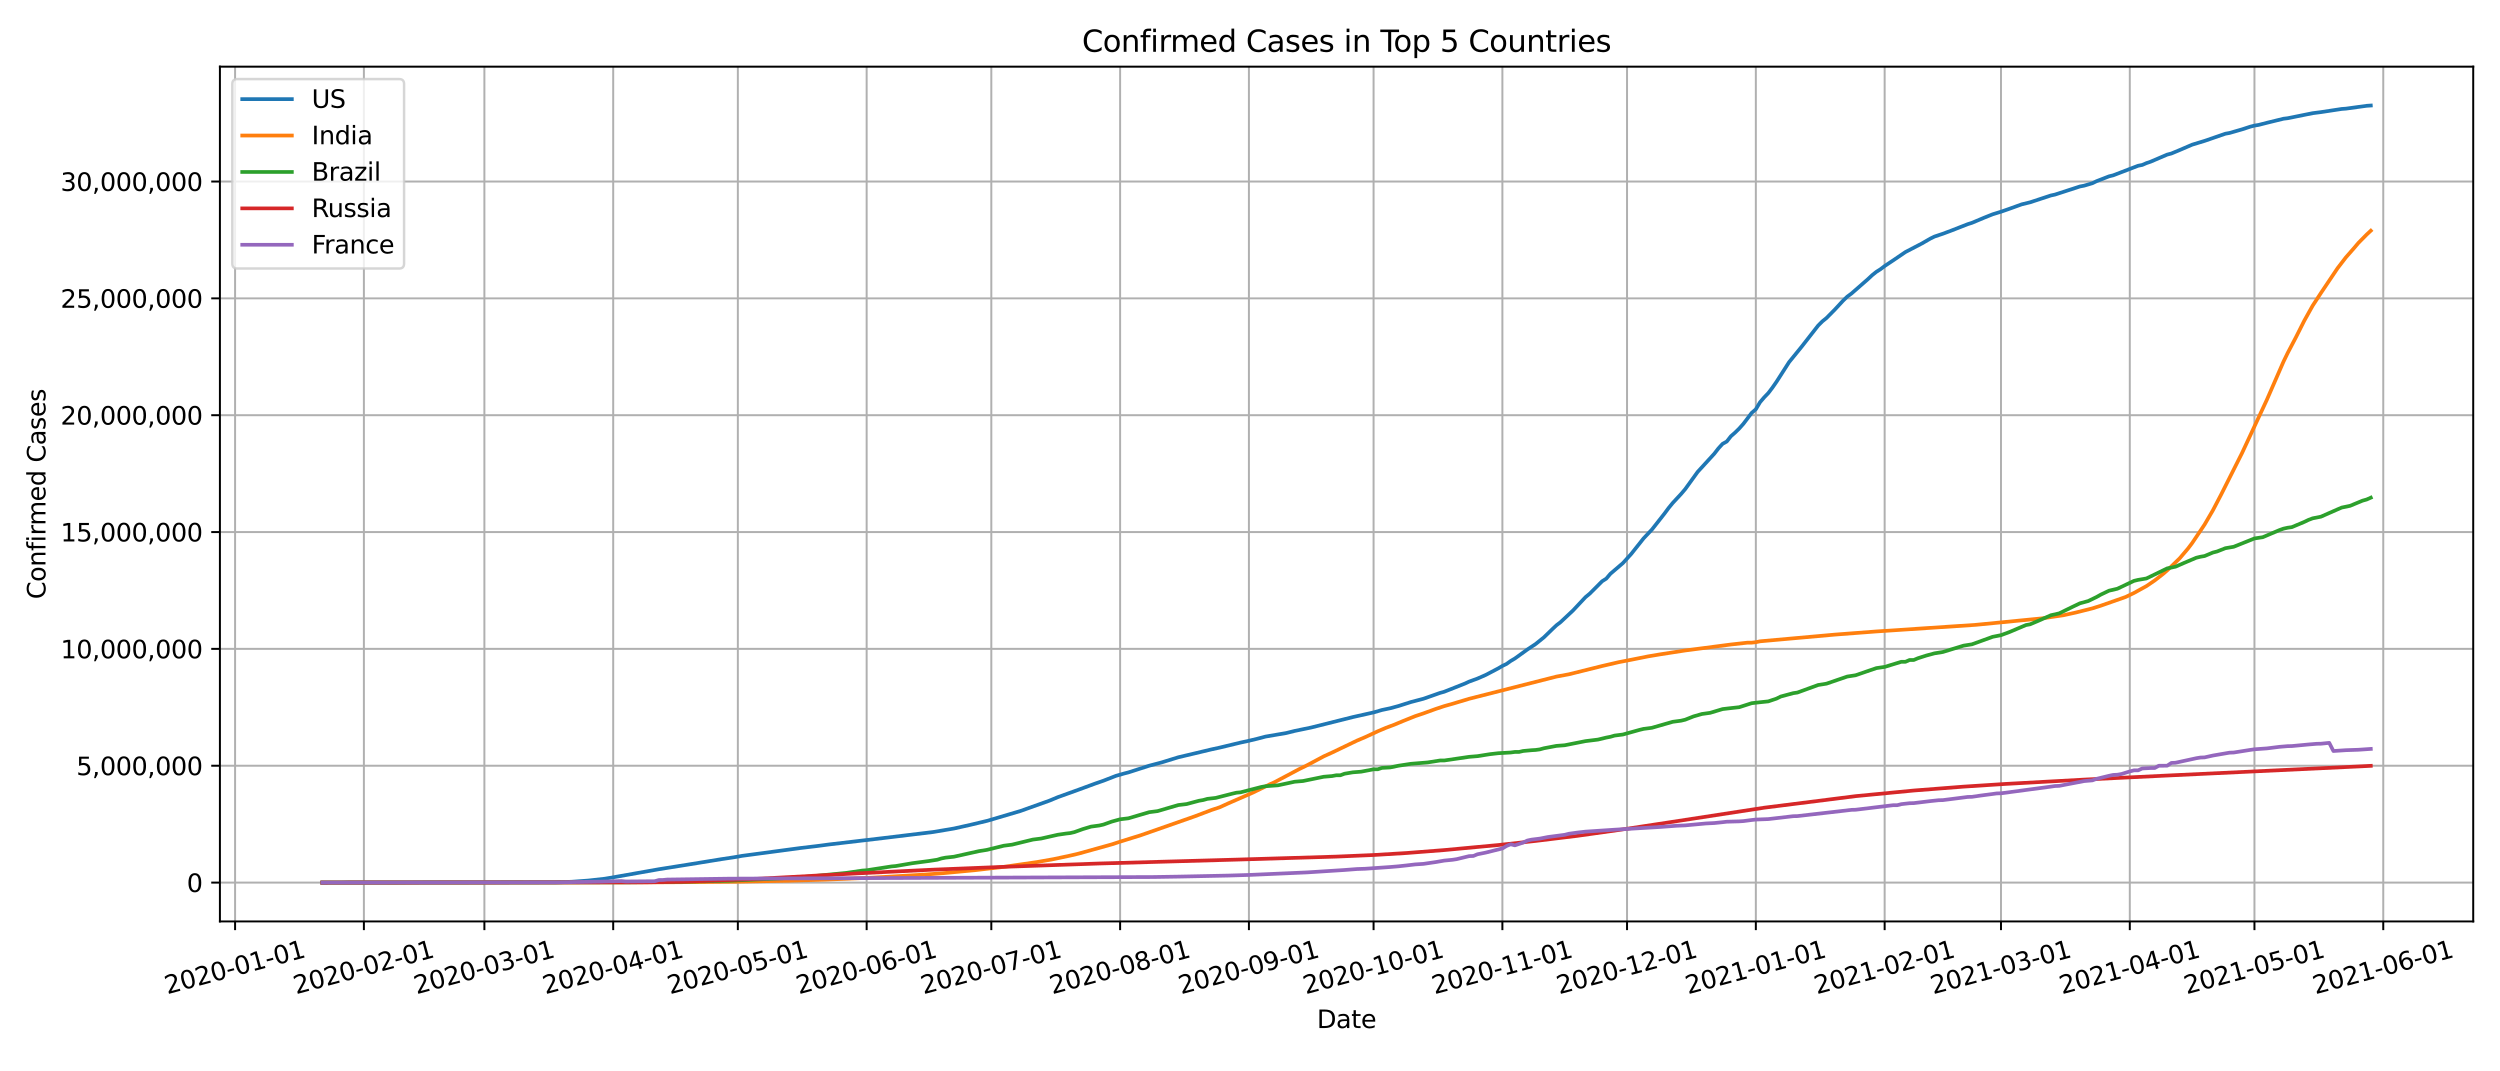 <?xml version="1.0" encoding="utf-8" standalone="no"?>
<!DOCTYPE svg PUBLIC "-//W3C//DTD SVG 1.1//EN"
  "http://www.w3.org/Graphics/SVG/1.1/DTD/svg11.dtd">
<svg xmlns:xlink="http://www.w3.org/1999/xlink" width="1008pt" height="432pt" viewBox="0 0 1008 432" xmlns="http://www.w3.org/2000/svg" version="1.1">
 <defs>
  <style type="text/css">*{stroke-linejoin: round; stroke-linecap: butt}</style>
 </defs>
 <g id="figure_1">
  <g id="patch_1">
   <path d="M 0 432 
L 1008 432 
L 1008 0 
L 0 0 
z
" style="fill: #ffffff"/>
  </g>
  <g id="axes_1">
   <g id="patch_2">
    <path d="M 88.67 371.52 
L 997.2 371.52 
L 997.2 26.88 
L 88.67 26.88 
z
" style="fill: #ffffff"/>
   </g>
   <g id="matplotlib.axis_1">
    <g id="xtick_1">
     <g id="line2d_1">
      <path d="M 94.785 371.52 
L 94.785 26.88 
" clip-path="url(#p77fe0e2723)" style="fill: none; stroke: #b0b0b0; stroke-width: 0.8; stroke-linecap: square"/>
     </g>
     <g id="line2d_2">
      <defs>
       <path id="m4c97e0ab8b" d="M 0 0 
L 0 3.5 
" style="stroke: #000000; stroke-width: 0.8"/>
      </defs>
      <g>
       <use xlink:href="#m4c97e0ab8b" x="94.785" y="371.52" style="stroke: #000000; stroke-width: 0.8"/>
      </g>
     </g>
     <g id="text_1">
      <!-- 2020-01-01 -->
      <g transform="translate(67.431 400.901) rotate(-15) scale(0.1 -0.1)">
       <defs>
        <path id="DejaVuSans-32" d="M 1228 531 
L 3431 531 
L 3431 0 
L 469 0 
L 469 531 
Q 828 903 1448 1529 
Q 2069 2156 2228 2338 
Q 2531 2678 2651 2914 
Q 2772 3150 2772 3378 
Q 2772 3750 2511 3984 
Q 2250 4219 1831 4219 
Q 1534 4219 1204 4116 
Q 875 4013 500 3803 
L 500 4441 
Q 881 4594 1212 4672 
Q 1544 4750 1819 4750 
Q 2544 4750 2975 4387 
Q 3406 4025 3406 3419 
Q 3406 3131 3298 2873 
Q 3191 2616 2906 2266 
Q 2828 2175 2409 1742 
Q 1991 1309 1228 531 
z
" transform="scale(0.016)"/>
        <path id="DejaVuSans-30" d="M 2034 4250 
Q 1547 4250 1301 3770 
Q 1056 3291 1056 2328 
Q 1056 1369 1301 889 
Q 1547 409 2034 409 
Q 2525 409 2770 889 
Q 3016 1369 3016 2328 
Q 3016 3291 2770 3770 
Q 2525 4250 2034 4250 
z
M 2034 4750 
Q 2819 4750 3233 4129 
Q 3647 3509 3647 2328 
Q 3647 1150 3233 529 
Q 2819 -91 2034 -91 
Q 1250 -91 836 529 
Q 422 1150 422 2328 
Q 422 3509 836 4129 
Q 1250 4750 2034 4750 
z
" transform="scale(0.016)"/>
        <path id="DejaVuSans-2d" d="M 313 2009 
L 1997 2009 
L 1997 1497 
L 313 1497 
L 313 2009 
z
" transform="scale(0.016)"/>
        <path id="DejaVuSans-31" d="M 794 531 
L 1825 531 
L 1825 4091 
L 703 3866 
L 703 4441 
L 1819 4666 
L 2450 4666 
L 2450 531 
L 3481 531 
L 3481 0 
L 794 0 
L 794 531 
z
" transform="scale(0.016)"/>
       </defs>
       <use xlink:href="#DejaVuSans-32"/>
       <use xlink:href="#DejaVuSans-30" transform="translate(63.623 0)"/>
       <use xlink:href="#DejaVuSans-32" transform="translate(127.246 0)"/>
       <use xlink:href="#DejaVuSans-30" transform="translate(190.869 0)"/>
       <use xlink:href="#DejaVuSans-2d" transform="translate(254.492 0)"/>
       <use xlink:href="#DejaVuSans-30" transform="translate(290.576 0)"/>
       <use xlink:href="#DejaVuSans-31" transform="translate(354.199 0)"/>
       <use xlink:href="#DejaVuSans-2d" transform="translate(417.822 0)"/>
       <use xlink:href="#DejaVuSans-30" transform="translate(453.906 0)"/>
       <use xlink:href="#DejaVuSans-31" transform="translate(517.529 0)"/>
      </g>
     </g>
    </g>
    <g id="xtick_2">
     <g id="line2d_3">
      <path d="M 146.72 371.52 
L 146.72 26.88 
" clip-path="url(#p77fe0e2723)" style="fill: none; stroke: #b0b0b0; stroke-width: 0.8; stroke-linecap: square"/>
     </g>
     <g id="line2d_4">
      <g>
       <use xlink:href="#m4c97e0ab8b" x="146.72" y="371.52" style="stroke: #000000; stroke-width: 0.8"/>
      </g>
     </g>
     <g id="text_2">
      <!-- 2020-02-01 -->
      <g transform="translate(119.367 400.901) rotate(-15) scale(0.1 -0.1)">
       <use xlink:href="#DejaVuSans-32"/>
       <use xlink:href="#DejaVuSans-30" transform="translate(63.623 0)"/>
       <use xlink:href="#DejaVuSans-32" transform="translate(127.246 0)"/>
       <use xlink:href="#DejaVuSans-30" transform="translate(190.869 0)"/>
       <use xlink:href="#DejaVuSans-2d" transform="translate(254.492 0)"/>
       <use xlink:href="#DejaVuSans-30" transform="translate(290.576 0)"/>
       <use xlink:href="#DejaVuSans-32" transform="translate(354.199 0)"/>
       <use xlink:href="#DejaVuSans-2d" transform="translate(417.822 0)"/>
       <use xlink:href="#DejaVuSans-30" transform="translate(453.906 0)"/>
       <use xlink:href="#DejaVuSans-31" transform="translate(517.529 0)"/>
      </g>
     </g>
    </g>
    <g id="xtick_3">
     <g id="line2d_5">
      <path d="M 195.305 371.52 
L 195.305 26.88 
" clip-path="url(#p77fe0e2723)" style="fill: none; stroke: #b0b0b0; stroke-width: 0.8; stroke-linecap: square"/>
     </g>
     <g id="line2d_6">
      <g>
       <use xlink:href="#m4c97e0ab8b" x="195.305" y="371.52" style="stroke: #000000; stroke-width: 0.8"/>
      </g>
     </g>
     <g id="text_3">
      <!-- 2020-03-01 -->
      <g transform="translate(167.951 400.901) rotate(-15) scale(0.1 -0.1)">
       <defs>
        <path id="DejaVuSans-33" d="M 2597 2516 
Q 3050 2419 3304 2112 
Q 3559 1806 3559 1356 
Q 3559 666 3084 287 
Q 2609 -91 1734 -91 
Q 1441 -91 1130 -33 
Q 819 25 488 141 
L 488 750 
Q 750 597 1062 519 
Q 1375 441 1716 441 
Q 2309 441 2620 675 
Q 2931 909 2931 1356 
Q 2931 1769 2642 2001 
Q 2353 2234 1838 2234 
L 1294 2234 
L 1294 2753 
L 1863 2753 
Q 2328 2753 2575 2939 
Q 2822 3125 2822 3475 
Q 2822 3834 2567 4026 
Q 2313 4219 1838 4219 
Q 1578 4219 1281 4162 
Q 984 4106 628 3988 
L 628 4550 
Q 988 4650 1302 4700 
Q 1616 4750 1894 4750 
Q 2613 4750 3031 4423 
Q 3450 4097 3450 3541 
Q 3450 3153 3228 2886 
Q 3006 2619 2597 2516 
z
" transform="scale(0.016)"/>
       </defs>
       <use xlink:href="#DejaVuSans-32"/>
       <use xlink:href="#DejaVuSans-30" transform="translate(63.623 0)"/>
       <use xlink:href="#DejaVuSans-32" transform="translate(127.246 0)"/>
       <use xlink:href="#DejaVuSans-30" transform="translate(190.869 0)"/>
       <use xlink:href="#DejaVuSans-2d" transform="translate(254.492 0)"/>
       <use xlink:href="#DejaVuSans-30" transform="translate(290.576 0)"/>
       <use xlink:href="#DejaVuSans-33" transform="translate(354.199 0)"/>
       <use xlink:href="#DejaVuSans-2d" transform="translate(417.822 0)"/>
       <use xlink:href="#DejaVuSans-30" transform="translate(453.906 0)"/>
       <use xlink:href="#DejaVuSans-31" transform="translate(517.529 0)"/>
      </g>
     </g>
    </g>
    <g id="xtick_4">
     <g id="line2d_7">
      <path d="M 247.24 371.52 
L 247.24 26.88 
" clip-path="url(#p77fe0e2723)" style="fill: none; stroke: #b0b0b0; stroke-width: 0.8; stroke-linecap: square"/>
     </g>
     <g id="line2d_8">
      <g>
       <use xlink:href="#m4c97e0ab8b" x="247.24" y="371.52" style="stroke: #000000; stroke-width: 0.8"/>
      </g>
     </g>
     <g id="text_4">
      <!-- 2020-04-01 -->
      <g transform="translate(219.886 400.901) rotate(-15) scale(0.1 -0.1)">
       <defs>
        <path id="DejaVuSans-34" d="M 2419 4116 
L 825 1625 
L 2419 1625 
L 2419 4116 
z
M 2253 4666 
L 3047 4666 
L 3047 1625 
L 3713 1625 
L 3713 1100 
L 3047 1100 
L 3047 0 
L 2419 0 
L 2419 1100 
L 313 1100 
L 313 1709 
L 2253 4666 
z
" transform="scale(0.016)"/>
       </defs>
       <use xlink:href="#DejaVuSans-32"/>
       <use xlink:href="#DejaVuSans-30" transform="translate(63.623 0)"/>
       <use xlink:href="#DejaVuSans-32" transform="translate(127.246 0)"/>
       <use xlink:href="#DejaVuSans-30" transform="translate(190.869 0)"/>
       <use xlink:href="#DejaVuSans-2d" transform="translate(254.492 0)"/>
       <use xlink:href="#DejaVuSans-30" transform="translate(290.576 0)"/>
       <use xlink:href="#DejaVuSans-34" transform="translate(354.199 0)"/>
       <use xlink:href="#DejaVuSans-2d" transform="translate(417.822 0)"/>
       <use xlink:href="#DejaVuSans-30" transform="translate(453.906 0)"/>
       <use xlink:href="#DejaVuSans-31" transform="translate(517.529 0)"/>
      </g>
     </g>
    </g>
    <g id="xtick_5">
     <g id="line2d_9">
      <path d="M 297.5 371.52 
L 297.5 26.88 
" clip-path="url(#p77fe0e2723)" style="fill: none; stroke: #b0b0b0; stroke-width: 0.8; stroke-linecap: square"/>
     </g>
     <g id="line2d_10">
      <g>
       <use xlink:href="#m4c97e0ab8b" x="297.5" y="371.52" style="stroke: #000000; stroke-width: 0.8"/>
      </g>
     </g>
     <g id="text_5">
      <!-- 2020-05-01 -->
      <g transform="translate(270.146 400.901) rotate(-15) scale(0.1 -0.1)">
       <defs>
        <path id="DejaVuSans-35" d="M 691 4666 
L 3169 4666 
L 3169 4134 
L 1269 4134 
L 1269 2991 
Q 1406 3038 1543 3061 
Q 1681 3084 1819 3084 
Q 2600 3084 3056 2656 
Q 3513 2228 3513 1497 
Q 3513 744 3044 326 
Q 2575 -91 1722 -91 
Q 1428 -91 1123 -41 
Q 819 9 494 109 
L 494 744 
Q 775 591 1075 516 
Q 1375 441 1709 441 
Q 2250 441 2565 725 
Q 2881 1009 2881 1497 
Q 2881 1984 2565 2268 
Q 2250 2553 1709 2553 
Q 1456 2553 1204 2497 
Q 953 2441 691 2322 
L 691 4666 
z
" transform="scale(0.016)"/>
       </defs>
       <use xlink:href="#DejaVuSans-32"/>
       <use xlink:href="#DejaVuSans-30" transform="translate(63.623 0)"/>
       <use xlink:href="#DejaVuSans-32" transform="translate(127.246 0)"/>
       <use xlink:href="#DejaVuSans-30" transform="translate(190.869 0)"/>
       <use xlink:href="#DejaVuSans-2d" transform="translate(254.492 0)"/>
       <use xlink:href="#DejaVuSans-30" transform="translate(290.576 0)"/>
       <use xlink:href="#DejaVuSans-35" transform="translate(354.199 0)"/>
       <use xlink:href="#DejaVuSans-2d" transform="translate(417.822 0)"/>
       <use xlink:href="#DejaVuSans-30" transform="translate(453.906 0)"/>
       <use xlink:href="#DejaVuSans-31" transform="translate(517.529 0)"/>
      </g>
     </g>
    </g>
    <g id="xtick_6">
     <g id="line2d_11">
      <path d="M 349.435 371.52 
L 349.435 26.88 
" clip-path="url(#p77fe0e2723)" style="fill: none; stroke: #b0b0b0; stroke-width: 0.8; stroke-linecap: square"/>
     </g>
     <g id="line2d_12">
      <g>
       <use xlink:href="#m4c97e0ab8b" x="349.435" y="371.52" style="stroke: #000000; stroke-width: 0.8"/>
      </g>
     </g>
     <g id="text_6">
      <!-- 2020-06-01 -->
      <g transform="translate(322.081 400.901) rotate(-15) scale(0.1 -0.1)">
       <defs>
        <path id="DejaVuSans-36" d="M 2113 2584 
Q 1688 2584 1439 2293 
Q 1191 2003 1191 1497 
Q 1191 994 1439 701 
Q 1688 409 2113 409 
Q 2538 409 2786 701 
Q 3034 994 3034 1497 
Q 3034 2003 2786 2293 
Q 2538 2584 2113 2584 
z
M 3366 4563 
L 3366 3988 
Q 3128 4100 2886 4159 
Q 2644 4219 2406 4219 
Q 1781 4219 1451 3797 
Q 1122 3375 1075 2522 
Q 1259 2794 1537 2939 
Q 1816 3084 2150 3084 
Q 2853 3084 3261 2657 
Q 3669 2231 3669 1497 
Q 3669 778 3244 343 
Q 2819 -91 2113 -91 
Q 1303 -91 875 529 
Q 447 1150 447 2328 
Q 447 3434 972 4092 
Q 1497 4750 2381 4750 
Q 2619 4750 2861 4703 
Q 3103 4656 3366 4563 
z
" transform="scale(0.016)"/>
       </defs>
       <use xlink:href="#DejaVuSans-32"/>
       <use xlink:href="#DejaVuSans-30" transform="translate(63.623 0)"/>
       <use xlink:href="#DejaVuSans-32" transform="translate(127.246 0)"/>
       <use xlink:href="#DejaVuSans-30" transform="translate(190.869 0)"/>
       <use xlink:href="#DejaVuSans-2d" transform="translate(254.492 0)"/>
       <use xlink:href="#DejaVuSans-30" transform="translate(290.576 0)"/>
       <use xlink:href="#DejaVuSans-36" transform="translate(354.199 0)"/>
       <use xlink:href="#DejaVuSans-2d" transform="translate(417.822 0)"/>
       <use xlink:href="#DejaVuSans-30" transform="translate(453.906 0)"/>
       <use xlink:href="#DejaVuSans-31" transform="translate(517.529 0)"/>
      </g>
     </g>
    </g>
    <g id="xtick_7">
     <g id="line2d_13">
      <path d="M 399.695 371.52 
L 399.695 26.88 
" clip-path="url(#p77fe0e2723)" style="fill: none; stroke: #b0b0b0; stroke-width: 0.8; stroke-linecap: square"/>
     </g>
     <g id="line2d_14">
      <g>
       <use xlink:href="#m4c97e0ab8b" x="399.695" y="371.52" style="stroke: #000000; stroke-width: 0.8"/>
      </g>
     </g>
     <g id="text_7">
      <!-- 2020-07-01 -->
      <g transform="translate(372.341 400.901) rotate(-15) scale(0.1 -0.1)">
       <defs>
        <path id="DejaVuSans-37" d="M 525 4666 
L 3525 4666 
L 3525 4397 
L 1831 0 
L 1172 0 
L 2766 4134 
L 525 4134 
L 525 4666 
z
" transform="scale(0.016)"/>
       </defs>
       <use xlink:href="#DejaVuSans-32"/>
       <use xlink:href="#DejaVuSans-30" transform="translate(63.623 0)"/>
       <use xlink:href="#DejaVuSans-32" transform="translate(127.246 0)"/>
       <use xlink:href="#DejaVuSans-30" transform="translate(190.869 0)"/>
       <use xlink:href="#DejaVuSans-2d" transform="translate(254.492 0)"/>
       <use xlink:href="#DejaVuSans-30" transform="translate(290.576 0)"/>
       <use xlink:href="#DejaVuSans-37" transform="translate(354.199 0)"/>
       <use xlink:href="#DejaVuSans-2d" transform="translate(417.822 0)"/>
       <use xlink:href="#DejaVuSans-30" transform="translate(453.906 0)"/>
       <use xlink:href="#DejaVuSans-31" transform="translate(517.529 0)"/>
      </g>
     </g>
    </g>
    <g id="xtick_8">
     <g id="line2d_15">
      <path d="M 451.63 371.52 
L 451.63 26.88 
" clip-path="url(#p77fe0e2723)" style="fill: none; stroke: #b0b0b0; stroke-width: 0.8; stroke-linecap: square"/>
     </g>
     <g id="line2d_16">
      <g>
       <use xlink:href="#m4c97e0ab8b" x="451.63" y="371.52" style="stroke: #000000; stroke-width: 0.8"/>
      </g>
     </g>
     <g id="text_8">
      <!-- 2020-08-01 -->
      <g transform="translate(424.276 400.901) rotate(-15) scale(0.1 -0.1)">
       <defs>
        <path id="DejaVuSans-38" d="M 2034 2216 
Q 1584 2216 1326 1975 
Q 1069 1734 1069 1313 
Q 1069 891 1326 650 
Q 1584 409 2034 409 
Q 2484 409 2743 651 
Q 3003 894 3003 1313 
Q 3003 1734 2745 1975 
Q 2488 2216 2034 2216 
z
M 1403 2484 
Q 997 2584 770 2862 
Q 544 3141 544 3541 
Q 544 4100 942 4425 
Q 1341 4750 2034 4750 
Q 2731 4750 3128 4425 
Q 3525 4100 3525 3541 
Q 3525 3141 3298 2862 
Q 3072 2584 2669 2484 
Q 3125 2378 3379 2068 
Q 3634 1759 3634 1313 
Q 3634 634 3220 271 
Q 2806 -91 2034 -91 
Q 1263 -91 848 271 
Q 434 634 434 1313 
Q 434 1759 690 2068 
Q 947 2378 1403 2484 
z
M 1172 3481 
Q 1172 3119 1398 2916 
Q 1625 2713 2034 2713 
Q 2441 2713 2670 2916 
Q 2900 3119 2900 3481 
Q 2900 3844 2670 4047 
Q 2441 4250 2034 4250 
Q 1625 4250 1398 4047 
Q 1172 3844 1172 3481 
z
" transform="scale(0.016)"/>
       </defs>
       <use xlink:href="#DejaVuSans-32"/>
       <use xlink:href="#DejaVuSans-30" transform="translate(63.623 0)"/>
       <use xlink:href="#DejaVuSans-32" transform="translate(127.246 0)"/>
       <use xlink:href="#DejaVuSans-30" transform="translate(190.869 0)"/>
       <use xlink:href="#DejaVuSans-2d" transform="translate(254.492 0)"/>
       <use xlink:href="#DejaVuSans-30" transform="translate(290.576 0)"/>
       <use xlink:href="#DejaVuSans-38" transform="translate(354.199 0)"/>
       <use xlink:href="#DejaVuSans-2d" transform="translate(417.822 0)"/>
       <use xlink:href="#DejaVuSans-30" transform="translate(453.906 0)"/>
       <use xlink:href="#DejaVuSans-31" transform="translate(517.529 0)"/>
      </g>
     </g>
    </g>
    <g id="xtick_9">
     <g id="line2d_17">
      <path d="M 503.565 371.52 
L 503.565 26.88 
" clip-path="url(#p77fe0e2723)" style="fill: none; stroke: #b0b0b0; stroke-width: 0.8; stroke-linecap: square"/>
     </g>
     <g id="line2d_18">
      <g>
       <use xlink:href="#m4c97e0ab8b" x="503.565" y="371.52" style="stroke: #000000; stroke-width: 0.8"/>
      </g>
     </g>
     <g id="text_9">
      <!-- 2020-09-01 -->
      <g transform="translate(476.211 400.901) rotate(-15) scale(0.1 -0.1)">
       <defs>
        <path id="DejaVuSans-39" d="M 703 97 
L 703 672 
Q 941 559 1184 500 
Q 1428 441 1663 441 
Q 2288 441 2617 861 
Q 2947 1281 2994 2138 
Q 2813 1869 2534 1725 
Q 2256 1581 1919 1581 
Q 1219 1581 811 2004 
Q 403 2428 403 3163 
Q 403 3881 828 4315 
Q 1253 4750 1959 4750 
Q 2769 4750 3195 4129 
Q 3622 3509 3622 2328 
Q 3622 1225 3098 567 
Q 2575 -91 1691 -91 
Q 1453 -91 1209 -44 
Q 966 3 703 97 
z
M 1959 2075 
Q 2384 2075 2632 2365 
Q 2881 2656 2881 3163 
Q 2881 3666 2632 3958 
Q 2384 4250 1959 4250 
Q 1534 4250 1286 3958 
Q 1038 3666 1038 3163 
Q 1038 2656 1286 2365 
Q 1534 2075 1959 2075 
z
" transform="scale(0.016)"/>
       </defs>
       <use xlink:href="#DejaVuSans-32"/>
       <use xlink:href="#DejaVuSans-30" transform="translate(63.623 0)"/>
       <use xlink:href="#DejaVuSans-32" transform="translate(127.246 0)"/>
       <use xlink:href="#DejaVuSans-30" transform="translate(190.869 0)"/>
       <use xlink:href="#DejaVuSans-2d" transform="translate(254.492 0)"/>
       <use xlink:href="#DejaVuSans-30" transform="translate(290.576 0)"/>
       <use xlink:href="#DejaVuSans-39" transform="translate(354.199 0)"/>
       <use xlink:href="#DejaVuSans-2d" transform="translate(417.822 0)"/>
       <use xlink:href="#DejaVuSans-30" transform="translate(453.906 0)"/>
       <use xlink:href="#DejaVuSans-31" transform="translate(517.529 0)"/>
      </g>
     </g>
    </g>
    <g id="xtick_10">
     <g id="line2d_19">
      <path d="M 553.825 371.52 
L 553.825 26.88 
" clip-path="url(#p77fe0e2723)" style="fill: none; stroke: #b0b0b0; stroke-width: 0.8; stroke-linecap: square"/>
     </g>
     <g id="line2d_20">
      <g>
       <use xlink:href="#m4c97e0ab8b" x="553.825" y="371.52" style="stroke: #000000; stroke-width: 0.8"/>
      </g>
     </g>
     <g id="text_10">
      <!-- 2020-10-01 -->
      <g transform="translate(526.471 400.901) rotate(-15) scale(0.1 -0.1)">
       <use xlink:href="#DejaVuSans-32"/>
       <use xlink:href="#DejaVuSans-30" transform="translate(63.623 0)"/>
       <use xlink:href="#DejaVuSans-32" transform="translate(127.246 0)"/>
       <use xlink:href="#DejaVuSans-30" transform="translate(190.869 0)"/>
       <use xlink:href="#DejaVuSans-2d" transform="translate(254.492 0)"/>
       <use xlink:href="#DejaVuSans-31" transform="translate(290.576 0)"/>
       <use xlink:href="#DejaVuSans-30" transform="translate(354.199 0)"/>
       <use xlink:href="#DejaVuSans-2d" transform="translate(417.822 0)"/>
       <use xlink:href="#DejaVuSans-30" transform="translate(453.906 0)"/>
       <use xlink:href="#DejaVuSans-31" transform="translate(517.529 0)"/>
      </g>
     </g>
    </g>
    <g id="xtick_11">
     <g id="line2d_21">
      <path d="M 605.76 371.52 
L 605.76 26.88 
" clip-path="url(#p77fe0e2723)" style="fill: none; stroke: #b0b0b0; stroke-width: 0.8; stroke-linecap: square"/>
     </g>
     <g id="line2d_22">
      <g>
       <use xlink:href="#m4c97e0ab8b" x="605.76" y="371.52" style="stroke: #000000; stroke-width: 0.8"/>
      </g>
     </g>
     <g id="text_11">
      <!-- 2020-11-01 -->
      <g transform="translate(578.406 400.901) rotate(-15) scale(0.1 -0.1)">
       <use xlink:href="#DejaVuSans-32"/>
       <use xlink:href="#DejaVuSans-30" transform="translate(63.623 0)"/>
       <use xlink:href="#DejaVuSans-32" transform="translate(127.246 0)"/>
       <use xlink:href="#DejaVuSans-30" transform="translate(190.869 0)"/>
       <use xlink:href="#DejaVuSans-2d" transform="translate(254.492 0)"/>
       <use xlink:href="#DejaVuSans-31" transform="translate(290.576 0)"/>
       <use xlink:href="#DejaVuSans-31" transform="translate(354.199 0)"/>
       <use xlink:href="#DejaVuSans-2d" transform="translate(417.822 0)"/>
       <use xlink:href="#DejaVuSans-30" transform="translate(453.906 0)"/>
       <use xlink:href="#DejaVuSans-31" transform="translate(517.529 0)"/>
      </g>
     </g>
    </g>
    <g id="xtick_12">
     <g id="line2d_23">
      <path d="M 656.02 371.52 
L 656.02 26.88 
" clip-path="url(#p77fe0e2723)" style="fill: none; stroke: #b0b0b0; stroke-width: 0.8; stroke-linecap: square"/>
     </g>
     <g id="line2d_24">
      <g>
       <use xlink:href="#m4c97e0ab8b" x="656.02" y="371.52" style="stroke: #000000; stroke-width: 0.8"/>
      </g>
     </g>
     <g id="text_12">
      <!-- 2020-12-01 -->
      <g transform="translate(628.666 400.901) rotate(-15) scale(0.1 -0.1)">
       <use xlink:href="#DejaVuSans-32"/>
       <use xlink:href="#DejaVuSans-30" transform="translate(63.623 0)"/>
       <use xlink:href="#DejaVuSans-32" transform="translate(127.246 0)"/>
       <use xlink:href="#DejaVuSans-30" transform="translate(190.869 0)"/>
       <use xlink:href="#DejaVuSans-2d" transform="translate(254.492 0)"/>
       <use xlink:href="#DejaVuSans-31" transform="translate(290.576 0)"/>
       <use xlink:href="#DejaVuSans-32" transform="translate(354.199 0)"/>
       <use xlink:href="#DejaVuSans-2d" transform="translate(417.822 0)"/>
       <use xlink:href="#DejaVuSans-30" transform="translate(453.906 0)"/>
       <use xlink:href="#DejaVuSans-31" transform="translate(517.529 0)"/>
      </g>
     </g>
    </g>
    <g id="xtick_13">
     <g id="line2d_25">
      <path d="M 707.955 371.52 
L 707.955 26.88 
" clip-path="url(#p77fe0e2723)" style="fill: none; stroke: #b0b0b0; stroke-width: 0.8; stroke-linecap: square"/>
     </g>
     <g id="line2d_26">
      <g>
       <use xlink:href="#m4c97e0ab8b" x="707.955" y="371.52" style="stroke: #000000; stroke-width: 0.8"/>
      </g>
     </g>
     <g id="text_13">
      <!-- 2021-01-01 -->
      <g transform="translate(680.601 400.901) rotate(-15) scale(0.1 -0.1)">
       <use xlink:href="#DejaVuSans-32"/>
       <use xlink:href="#DejaVuSans-30" transform="translate(63.623 0)"/>
       <use xlink:href="#DejaVuSans-32" transform="translate(127.246 0)"/>
       <use xlink:href="#DejaVuSans-31" transform="translate(190.869 0)"/>
       <use xlink:href="#DejaVuSans-2d" transform="translate(254.492 0)"/>
       <use xlink:href="#DejaVuSans-30" transform="translate(290.576 0)"/>
       <use xlink:href="#DejaVuSans-31" transform="translate(354.199 0)"/>
       <use xlink:href="#DejaVuSans-2d" transform="translate(417.822 0)"/>
       <use xlink:href="#DejaVuSans-30" transform="translate(453.906 0)"/>
       <use xlink:href="#DejaVuSans-31" transform="translate(517.529 0)"/>
      </g>
     </g>
    </g>
    <g id="xtick_14">
     <g id="line2d_27">
      <path d="M 759.89 371.52 
L 759.89 26.88 
" clip-path="url(#p77fe0e2723)" style="fill: none; stroke: #b0b0b0; stroke-width: 0.8; stroke-linecap: square"/>
     </g>
     <g id="line2d_28">
      <g>
       <use xlink:href="#m4c97e0ab8b" x="759.89" y="371.52" style="stroke: #000000; stroke-width: 0.8"/>
      </g>
     </g>
     <g id="text_14">
      <!-- 2021-02-01 -->
      <g transform="translate(732.536 400.901) rotate(-15) scale(0.1 -0.1)">
       <use xlink:href="#DejaVuSans-32"/>
       <use xlink:href="#DejaVuSans-30" transform="translate(63.623 0)"/>
       <use xlink:href="#DejaVuSans-32" transform="translate(127.246 0)"/>
       <use xlink:href="#DejaVuSans-31" transform="translate(190.869 0)"/>
       <use xlink:href="#DejaVuSans-2d" transform="translate(254.492 0)"/>
       <use xlink:href="#DejaVuSans-30" transform="translate(290.576 0)"/>
       <use xlink:href="#DejaVuSans-32" transform="translate(354.199 0)"/>
       <use xlink:href="#DejaVuSans-2d" transform="translate(417.822 0)"/>
       <use xlink:href="#DejaVuSans-30" transform="translate(453.906 0)"/>
       <use xlink:href="#DejaVuSans-31" transform="translate(517.529 0)"/>
      </g>
     </g>
    </g>
    <g id="xtick_15">
     <g id="line2d_29">
      <path d="M 806.799 371.52 
L 806.799 26.88 
" clip-path="url(#p77fe0e2723)" style="fill: none; stroke: #b0b0b0; stroke-width: 0.8; stroke-linecap: square"/>
     </g>
     <g id="line2d_30">
      <g>
       <use xlink:href="#m4c97e0ab8b" x="806.799" y="371.52" style="stroke: #000000; stroke-width: 0.8"/>
      </g>
     </g>
     <g id="text_15">
      <!-- 2021-03-01 -->
      <g transform="translate(779.446 400.901) rotate(-15) scale(0.1 -0.1)">
       <use xlink:href="#DejaVuSans-32"/>
       <use xlink:href="#DejaVuSans-30" transform="translate(63.623 0)"/>
       <use xlink:href="#DejaVuSans-32" transform="translate(127.246 0)"/>
       <use xlink:href="#DejaVuSans-31" transform="translate(190.869 0)"/>
       <use xlink:href="#DejaVuSans-2d" transform="translate(254.492 0)"/>
       <use xlink:href="#DejaVuSans-30" transform="translate(290.576 0)"/>
       <use xlink:href="#DejaVuSans-33" transform="translate(354.199 0)"/>
       <use xlink:href="#DejaVuSans-2d" transform="translate(417.822 0)"/>
       <use xlink:href="#DejaVuSans-30" transform="translate(453.906 0)"/>
       <use xlink:href="#DejaVuSans-31" transform="translate(517.529 0)"/>
      </g>
     </g>
    </g>
    <g id="xtick_16">
     <g id="line2d_31">
      <path d="M 858.734 371.52 
L 858.734 26.88 
" clip-path="url(#p77fe0e2723)" style="fill: none; stroke: #b0b0b0; stroke-width: 0.8; stroke-linecap: square"/>
     </g>
     <g id="line2d_32">
      <g>
       <use xlink:href="#m4c97e0ab8b" x="858.734" y="371.52" style="stroke: #000000; stroke-width: 0.8"/>
      </g>
     </g>
     <g id="text_16">
      <!-- 2021-04-01 -->
      <g transform="translate(831.381 400.901) rotate(-15) scale(0.1 -0.1)">
       <use xlink:href="#DejaVuSans-32"/>
       <use xlink:href="#DejaVuSans-30" transform="translate(63.623 0)"/>
       <use xlink:href="#DejaVuSans-32" transform="translate(127.246 0)"/>
       <use xlink:href="#DejaVuSans-31" transform="translate(190.869 0)"/>
       <use xlink:href="#DejaVuSans-2d" transform="translate(254.492 0)"/>
       <use xlink:href="#DejaVuSans-30" transform="translate(290.576 0)"/>
       <use xlink:href="#DejaVuSans-34" transform="translate(354.199 0)"/>
       <use xlink:href="#DejaVuSans-2d" transform="translate(417.822 0)"/>
       <use xlink:href="#DejaVuSans-30" transform="translate(453.906 0)"/>
       <use xlink:href="#DejaVuSans-31" transform="translate(517.529 0)"/>
      </g>
     </g>
    </g>
    <g id="xtick_17">
     <g id="line2d_33">
      <path d="M 908.994 371.52 
L 908.994 26.88 
" clip-path="url(#p77fe0e2723)" style="fill: none; stroke: #b0b0b0; stroke-width: 0.8; stroke-linecap: square"/>
     </g>
     <g id="line2d_34">
      <g>
       <use xlink:href="#m4c97e0ab8b" x="908.994" y="371.52" style="stroke: #000000; stroke-width: 0.8"/>
      </g>
     </g>
     <g id="text_17">
      <!-- 2021-05-01 -->
      <g transform="translate(881.641 400.901) rotate(-15) scale(0.1 -0.1)">
       <use xlink:href="#DejaVuSans-32"/>
       <use xlink:href="#DejaVuSans-30" transform="translate(63.623 0)"/>
       <use xlink:href="#DejaVuSans-32" transform="translate(127.246 0)"/>
       <use xlink:href="#DejaVuSans-31" transform="translate(190.869 0)"/>
       <use xlink:href="#DejaVuSans-2d" transform="translate(254.492 0)"/>
       <use xlink:href="#DejaVuSans-30" transform="translate(290.576 0)"/>
       <use xlink:href="#DejaVuSans-35" transform="translate(354.199 0)"/>
       <use xlink:href="#DejaVuSans-2d" transform="translate(417.822 0)"/>
       <use xlink:href="#DejaVuSans-30" transform="translate(453.906 0)"/>
       <use xlink:href="#DejaVuSans-31" transform="translate(517.529 0)"/>
      </g>
     </g>
    </g>
    <g id="xtick_18">
     <g id="line2d_35">
      <path d="M 960.929 371.52 
L 960.929 26.88 
" clip-path="url(#p77fe0e2723)" style="fill: none; stroke: #b0b0b0; stroke-width: 0.8; stroke-linecap: square"/>
     </g>
     <g id="line2d_36">
      <g>
       <use xlink:href="#m4c97e0ab8b" x="960.929" y="371.52" style="stroke: #000000; stroke-width: 0.8"/>
      </g>
     </g>
     <g id="text_18">
      <!-- 2021-06-01 -->
      <g transform="translate(933.576 400.901) rotate(-15) scale(0.1 -0.1)">
       <use xlink:href="#DejaVuSans-32"/>
       <use xlink:href="#DejaVuSans-30" transform="translate(63.623 0)"/>
       <use xlink:href="#DejaVuSans-32" transform="translate(127.246 0)"/>
       <use xlink:href="#DejaVuSans-31" transform="translate(190.869 0)"/>
       <use xlink:href="#DejaVuSans-2d" transform="translate(254.492 0)"/>
       <use xlink:href="#DejaVuSans-30" transform="translate(290.576 0)"/>
       <use xlink:href="#DejaVuSans-36" transform="translate(354.199 0)"/>
       <use xlink:href="#DejaVuSans-2d" transform="translate(417.822 0)"/>
       <use xlink:href="#DejaVuSans-30" transform="translate(453.906 0)"/>
       <use xlink:href="#DejaVuSans-31" transform="translate(517.529 0)"/>
      </g>
     </g>
    </g>
    <g id="text_19">
     <!-- Date -->
     <g transform="translate(530.984 414.508) scale(0.1 -0.1)">
      <defs>
       <path id="DejaVuSans-44" d="M 1259 4147 
L 1259 519 
L 2022 519 
Q 2988 519 3436 956 
Q 3884 1394 3884 2338 
Q 3884 3275 3436 3711 
Q 2988 4147 2022 4147 
L 1259 4147 
z
M 628 4666 
L 1925 4666 
Q 3281 4666 3915 4102 
Q 4550 3538 4550 2338 
Q 4550 1131 3912 565 
Q 3275 0 1925 0 
L 628 0 
L 628 4666 
z
" transform="scale(0.016)"/>
       <path id="DejaVuSans-61" d="M 2194 1759 
Q 1497 1759 1228 1600 
Q 959 1441 959 1056 
Q 959 750 1161 570 
Q 1363 391 1709 391 
Q 2188 391 2477 730 
Q 2766 1069 2766 1631 
L 2766 1759 
L 2194 1759 
z
M 3341 1997 
L 3341 0 
L 2766 0 
L 2766 531 
Q 2569 213 2275 61 
Q 1981 -91 1556 -91 
Q 1019 -91 701 211 
Q 384 513 384 1019 
Q 384 1609 779 1909 
Q 1175 2209 1959 2209 
L 2766 2209 
L 2766 2266 
Q 2766 2663 2505 2880 
Q 2244 3097 1772 3097 
Q 1472 3097 1187 3025 
Q 903 2953 641 2809 
L 641 3341 
Q 956 3463 1253 3523 
Q 1550 3584 1831 3584 
Q 2591 3584 2966 3190 
Q 3341 2797 3341 1997 
z
" transform="scale(0.016)"/>
       <path id="DejaVuSans-74" d="M 1172 4494 
L 1172 3500 
L 2356 3500 
L 2356 3053 
L 1172 3053 
L 1172 1153 
Q 1172 725 1289 603 
Q 1406 481 1766 481 
L 2356 481 
L 2356 0 
L 1766 0 
Q 1100 0 847 248 
Q 594 497 594 1153 
L 594 3053 
L 172 3053 
L 172 3500 
L 594 3500 
L 594 4494 
L 1172 4494 
z
" transform="scale(0.016)"/>
       <path id="DejaVuSans-65" d="M 3597 1894 
L 3597 1613 
L 953 1613 
Q 991 1019 1311 708 
Q 1631 397 2203 397 
Q 2534 397 2845 478 
Q 3156 559 3463 722 
L 3463 178 
Q 3153 47 2828 -22 
Q 2503 -91 2169 -91 
Q 1331 -91 842 396 
Q 353 884 353 1716 
Q 353 2575 817 3079 
Q 1281 3584 2069 3584 
Q 2775 3584 3186 3129 
Q 3597 2675 3597 1894 
z
M 3022 2063 
Q 3016 2534 2758 2815 
Q 2500 3097 2075 3097 
Q 1594 3097 1305 2825 
Q 1016 2553 972 2059 
L 3022 2063 
z
" transform="scale(0.016)"/>
      </defs>
      <use xlink:href="#DejaVuSans-44"/>
      <use xlink:href="#DejaVuSans-61" transform="translate(77.002 0)"/>
      <use xlink:href="#DejaVuSans-74" transform="translate(138.281 0)"/>
      <use xlink:href="#DejaVuSans-65" transform="translate(177.49 0)"/>
     </g>
    </g>
   </g>
   <g id="matplotlib.axis_2">
    <g id="ytick_1">
     <g id="line2d_37">
      <path d="M 88.67 355.855 
L 997.2 355.855 
" clip-path="url(#p77fe0e2723)" style="fill: none; stroke: #b0b0b0; stroke-width: 0.8; stroke-linecap: square"/>
     </g>
     <g id="line2d_38">
      <defs>
       <path id="m6677aea7fd" d="M 0 0 
L -3.5 0 
" style="stroke: #000000; stroke-width: 0.8"/>
      </defs>
      <g>
       <use xlink:href="#m6677aea7fd" x="88.67" y="355.855" style="stroke: #000000; stroke-width: 0.8"/>
      </g>
     </g>
     <g id="text_20">
      <!-- 0 -->
      <g transform="translate(75.308 359.654) scale(0.1 -0.1)">
       <use xlink:href="#DejaVuSans-30"/>
      </g>
     </g>
    </g>
    <g id="ytick_2">
     <g id="line2d_39">
      <path d="M 88.67 308.743 
L 997.2 308.743 
" clip-path="url(#p77fe0e2723)" style="fill: none; stroke: #b0b0b0; stroke-width: 0.8; stroke-linecap: square"/>
     </g>
     <g id="line2d_40">
      <g>
       <use xlink:href="#m6677aea7fd" x="88.67" y="308.743" style="stroke: #000000; stroke-width: 0.8"/>
      </g>
     </g>
     <g id="text_21">
      <!-- 5,000,000 -->
      <g transform="translate(30.776 312.542) scale(0.1 -0.1)">
       <defs>
        <path id="DejaVuSans-2c" d="M 750 794 
L 1409 794 
L 1409 256 
L 897 -744 
L 494 -744 
L 750 256 
L 750 794 
z
" transform="scale(0.016)"/>
       </defs>
       <use xlink:href="#DejaVuSans-35"/>
       <use xlink:href="#DejaVuSans-2c" transform="translate(63.623 0)"/>
       <use xlink:href="#DejaVuSans-30" transform="translate(95.41 0)"/>
       <use xlink:href="#DejaVuSans-30" transform="translate(159.033 0)"/>
       <use xlink:href="#DejaVuSans-30" transform="translate(222.656 0)"/>
       <use xlink:href="#DejaVuSans-2c" transform="translate(286.279 0)"/>
       <use xlink:href="#DejaVuSans-30" transform="translate(318.066 0)"/>
       <use xlink:href="#DejaVuSans-30" transform="translate(381.689 0)"/>
       <use xlink:href="#DejaVuSans-30" transform="translate(445.312 0)"/>
      </g>
     </g>
    </g>
    <g id="ytick_3">
     <g id="line2d_41">
      <path d="M 88.67 261.632 
L 997.2 261.632 
" clip-path="url(#p77fe0e2723)" style="fill: none; stroke: #b0b0b0; stroke-width: 0.8; stroke-linecap: square"/>
     </g>
     <g id="line2d_42">
      <g>
       <use xlink:href="#m6677aea7fd" x="88.67" y="261.632" style="stroke: #000000; stroke-width: 0.8"/>
      </g>
     </g>
     <g id="text_22">
      <!-- 10,000,000 -->
      <g transform="translate(24.414 265.431) scale(0.1 -0.1)">
       <use xlink:href="#DejaVuSans-31"/>
       <use xlink:href="#DejaVuSans-30" transform="translate(63.623 0)"/>
       <use xlink:href="#DejaVuSans-2c" transform="translate(127.246 0)"/>
       <use xlink:href="#DejaVuSans-30" transform="translate(159.033 0)"/>
       <use xlink:href="#DejaVuSans-30" transform="translate(222.656 0)"/>
       <use xlink:href="#DejaVuSans-30" transform="translate(286.279 0)"/>
       <use xlink:href="#DejaVuSans-2c" transform="translate(349.902 0)"/>
       <use xlink:href="#DejaVuSans-30" transform="translate(381.689 0)"/>
       <use xlink:href="#DejaVuSans-30" transform="translate(445.312 0)"/>
       <use xlink:href="#DejaVuSans-30" transform="translate(508.936 0)"/>
      </g>
     </g>
    </g>
    <g id="ytick_4">
     <g id="line2d_43">
      <path d="M 88.67 214.52 
L 997.2 214.52 
" clip-path="url(#p77fe0e2723)" style="fill: none; stroke: #b0b0b0; stroke-width: 0.8; stroke-linecap: square"/>
     </g>
     <g id="line2d_44">
      <g>
       <use xlink:href="#m6677aea7fd" x="88.67" y="214.52" style="stroke: #000000; stroke-width: 0.8"/>
      </g>
     </g>
     <g id="text_23">
      <!-- 15,000,000 -->
      <g transform="translate(24.414 218.32) scale(0.1 -0.1)">
       <use xlink:href="#DejaVuSans-31"/>
       <use xlink:href="#DejaVuSans-35" transform="translate(63.623 0)"/>
       <use xlink:href="#DejaVuSans-2c" transform="translate(127.246 0)"/>
       <use xlink:href="#DejaVuSans-30" transform="translate(159.033 0)"/>
       <use xlink:href="#DejaVuSans-30" transform="translate(222.656 0)"/>
       <use xlink:href="#DejaVuSans-30" transform="translate(286.279 0)"/>
       <use xlink:href="#DejaVuSans-2c" transform="translate(349.902 0)"/>
       <use xlink:href="#DejaVuSans-30" transform="translate(381.689 0)"/>
       <use xlink:href="#DejaVuSans-30" transform="translate(445.312 0)"/>
       <use xlink:href="#DejaVuSans-30" transform="translate(508.936 0)"/>
      </g>
     </g>
    </g>
    <g id="ytick_5">
     <g id="line2d_45">
      <path d="M 88.67 167.409 
L 997.2 167.409 
" clip-path="url(#p77fe0e2723)" style="fill: none; stroke: #b0b0b0; stroke-width: 0.8; stroke-linecap: square"/>
     </g>
     <g id="line2d_46">
      <g>
       <use xlink:href="#m6677aea7fd" x="88.67" y="167.409" style="stroke: #000000; stroke-width: 0.8"/>
      </g>
     </g>
     <g id="text_24">
      <!-- 20,000,000 -->
      <g transform="translate(24.414 171.208) scale(0.1 -0.1)">
       <use xlink:href="#DejaVuSans-32"/>
       <use xlink:href="#DejaVuSans-30" transform="translate(63.623 0)"/>
       <use xlink:href="#DejaVuSans-2c" transform="translate(127.246 0)"/>
       <use xlink:href="#DejaVuSans-30" transform="translate(159.033 0)"/>
       <use xlink:href="#DejaVuSans-30" transform="translate(222.656 0)"/>
       <use xlink:href="#DejaVuSans-30" transform="translate(286.279 0)"/>
       <use xlink:href="#DejaVuSans-2c" transform="translate(349.902 0)"/>
       <use xlink:href="#DejaVuSans-30" transform="translate(381.689 0)"/>
       <use xlink:href="#DejaVuSans-30" transform="translate(445.312 0)"/>
       <use xlink:href="#DejaVuSans-30" transform="translate(508.936 0)"/>
      </g>
     </g>
    </g>
    <g id="ytick_6">
     <g id="line2d_47">
      <path d="M 88.67 120.298 
L 997.2 120.298 
" clip-path="url(#p77fe0e2723)" style="fill: none; stroke: #b0b0b0; stroke-width: 0.8; stroke-linecap: square"/>
     </g>
     <g id="line2d_48">
      <g>
       <use xlink:href="#m6677aea7fd" x="88.67" y="120.298" style="stroke: #000000; stroke-width: 0.8"/>
      </g>
     </g>
     <g id="text_25">
      <!-- 25,000,000 -->
      <g transform="translate(24.414 124.097) scale(0.1 -0.1)">
       <use xlink:href="#DejaVuSans-32"/>
       <use xlink:href="#DejaVuSans-35" transform="translate(63.623 0)"/>
       <use xlink:href="#DejaVuSans-2c" transform="translate(127.246 0)"/>
       <use xlink:href="#DejaVuSans-30" transform="translate(159.033 0)"/>
       <use xlink:href="#DejaVuSans-30" transform="translate(222.656 0)"/>
       <use xlink:href="#DejaVuSans-30" transform="translate(286.279 0)"/>
       <use xlink:href="#DejaVuSans-2c" transform="translate(349.902 0)"/>
       <use xlink:href="#DejaVuSans-30" transform="translate(381.689 0)"/>
       <use xlink:href="#DejaVuSans-30" transform="translate(445.312 0)"/>
       <use xlink:href="#DejaVuSans-30" transform="translate(508.936 0)"/>
      </g>
     </g>
    </g>
    <g id="ytick_7">
     <g id="line2d_49">
      <path d="M 88.67 73.186 
L 997.2 73.186 
" clip-path="url(#p77fe0e2723)" style="fill: none; stroke: #b0b0b0; stroke-width: 0.8; stroke-linecap: square"/>
     </g>
     <g id="line2d_50">
      <g>
       <use xlink:href="#m6677aea7fd" x="88.67" y="73.186" style="stroke: #000000; stroke-width: 0.8"/>
      </g>
     </g>
     <g id="text_26">
      <!-- 30,000,000 -->
      <g transform="translate(24.414 76.985) scale(0.1 -0.1)">
       <use xlink:href="#DejaVuSans-33"/>
       <use xlink:href="#DejaVuSans-30" transform="translate(63.623 0)"/>
       <use xlink:href="#DejaVuSans-2c" transform="translate(127.246 0)"/>
       <use xlink:href="#DejaVuSans-30" transform="translate(159.033 0)"/>
       <use xlink:href="#DejaVuSans-30" transform="translate(222.656 0)"/>
       <use xlink:href="#DejaVuSans-30" transform="translate(286.279 0)"/>
       <use xlink:href="#DejaVuSans-2c" transform="translate(349.902 0)"/>
       <use xlink:href="#DejaVuSans-30" transform="translate(381.689 0)"/>
       <use xlink:href="#DejaVuSans-30" transform="translate(445.312 0)"/>
       <use xlink:href="#DejaVuSans-30" transform="translate(508.936 0)"/>
      </g>
     </g>
    </g>
    <g id="text_27">
     <!-- Confirmed Cases -->
     <g transform="translate(18.334 241.588) rotate(-90) scale(0.1 -0.1)">
      <defs>
       <path id="DejaVuSans-43" d="M 4122 4306 
L 4122 3641 
Q 3803 3938 3442 4084 
Q 3081 4231 2675 4231 
Q 1875 4231 1450 3742 
Q 1025 3253 1025 2328 
Q 1025 1406 1450 917 
Q 1875 428 2675 428 
Q 3081 428 3442 575 
Q 3803 722 4122 1019 
L 4122 359 
Q 3791 134 3420 21 
Q 3050 -91 2638 -91 
Q 1578 -91 968 557 
Q 359 1206 359 2328 
Q 359 3453 968 4101 
Q 1578 4750 2638 4750 
Q 3056 4750 3426 4639 
Q 3797 4528 4122 4306 
z
" transform="scale(0.016)"/>
       <path id="DejaVuSans-6f" d="M 1959 3097 
Q 1497 3097 1228 2736 
Q 959 2375 959 1747 
Q 959 1119 1226 758 
Q 1494 397 1959 397 
Q 2419 397 2687 759 
Q 2956 1122 2956 1747 
Q 2956 2369 2687 2733 
Q 2419 3097 1959 3097 
z
M 1959 3584 
Q 2709 3584 3137 3096 
Q 3566 2609 3566 1747 
Q 3566 888 3137 398 
Q 2709 -91 1959 -91 
Q 1206 -91 779 398 
Q 353 888 353 1747 
Q 353 2609 779 3096 
Q 1206 3584 1959 3584 
z
" transform="scale(0.016)"/>
       <path id="DejaVuSans-6e" d="M 3513 2113 
L 3513 0 
L 2938 0 
L 2938 2094 
Q 2938 2591 2744 2837 
Q 2550 3084 2163 3084 
Q 1697 3084 1428 2787 
Q 1159 2491 1159 1978 
L 1159 0 
L 581 0 
L 581 3500 
L 1159 3500 
L 1159 2956 
Q 1366 3272 1645 3428 
Q 1925 3584 2291 3584 
Q 2894 3584 3203 3211 
Q 3513 2838 3513 2113 
z
" transform="scale(0.016)"/>
       <path id="DejaVuSans-66" d="M 2375 4863 
L 2375 4384 
L 1825 4384 
Q 1516 4384 1395 4259 
Q 1275 4134 1275 3809 
L 1275 3500 
L 2222 3500 
L 2222 3053 
L 1275 3053 
L 1275 0 
L 697 0 
L 697 3053 
L 147 3053 
L 147 3500 
L 697 3500 
L 697 3744 
Q 697 4328 969 4595 
Q 1241 4863 1831 4863 
L 2375 4863 
z
" transform="scale(0.016)"/>
       <path id="DejaVuSans-69" d="M 603 3500 
L 1178 3500 
L 1178 0 
L 603 0 
L 603 3500 
z
M 603 4863 
L 1178 4863 
L 1178 4134 
L 603 4134 
L 603 4863 
z
" transform="scale(0.016)"/>
       <path id="DejaVuSans-72" d="M 2631 2963 
Q 2534 3019 2420 3045 
Q 2306 3072 2169 3072 
Q 1681 3072 1420 2755 
Q 1159 2438 1159 1844 
L 1159 0 
L 581 0 
L 581 3500 
L 1159 3500 
L 1159 2956 
Q 1341 3275 1631 3429 
Q 1922 3584 2338 3584 
Q 2397 3584 2469 3576 
Q 2541 3569 2628 3553 
L 2631 2963 
z
" transform="scale(0.016)"/>
       <path id="DejaVuSans-6d" d="M 3328 2828 
Q 3544 3216 3844 3400 
Q 4144 3584 4550 3584 
Q 5097 3584 5394 3201 
Q 5691 2819 5691 2113 
L 5691 0 
L 5113 0 
L 5113 2094 
Q 5113 2597 4934 2840 
Q 4756 3084 4391 3084 
Q 3944 3084 3684 2787 
Q 3425 2491 3425 1978 
L 3425 0 
L 2847 0 
L 2847 2094 
Q 2847 2600 2669 2842 
Q 2491 3084 2119 3084 
Q 1678 3084 1418 2786 
Q 1159 2488 1159 1978 
L 1159 0 
L 581 0 
L 581 3500 
L 1159 3500 
L 1159 2956 
Q 1356 3278 1631 3431 
Q 1906 3584 2284 3584 
Q 2666 3584 2933 3390 
Q 3200 3197 3328 2828 
z
" transform="scale(0.016)"/>
       <path id="DejaVuSans-64" d="M 2906 2969 
L 2906 4863 
L 3481 4863 
L 3481 0 
L 2906 0 
L 2906 525 
Q 2725 213 2448 61 
Q 2172 -91 1784 -91 
Q 1150 -91 751 415 
Q 353 922 353 1747 
Q 353 2572 751 3078 
Q 1150 3584 1784 3584 
Q 2172 3584 2448 3432 
Q 2725 3281 2906 2969 
z
M 947 1747 
Q 947 1113 1208 752 
Q 1469 391 1925 391 
Q 2381 391 2643 752 
Q 2906 1113 2906 1747 
Q 2906 2381 2643 2742 
Q 2381 3103 1925 3103 
Q 1469 3103 1208 2742 
Q 947 2381 947 1747 
z
" transform="scale(0.016)"/>
       <path id="DejaVuSans-20" transform="scale(0.016)"/>
       <path id="DejaVuSans-73" d="M 2834 3397 
L 2834 2853 
Q 2591 2978 2328 3040 
Q 2066 3103 1784 3103 
Q 1356 3103 1142 2972 
Q 928 2841 928 2578 
Q 928 2378 1081 2264 
Q 1234 2150 1697 2047 
L 1894 2003 
Q 2506 1872 2764 1633 
Q 3022 1394 3022 966 
Q 3022 478 2636 193 
Q 2250 -91 1575 -91 
Q 1294 -91 989 -36 
Q 684 19 347 128 
L 347 722 
Q 666 556 975 473 
Q 1284 391 1588 391 
Q 1994 391 2212 530 
Q 2431 669 2431 922 
Q 2431 1156 2273 1281 
Q 2116 1406 1581 1522 
L 1381 1569 
Q 847 1681 609 1914 
Q 372 2147 372 2553 
Q 372 3047 722 3315 
Q 1072 3584 1716 3584 
Q 2034 3584 2315 3537 
Q 2597 3491 2834 3397 
z
" transform="scale(0.016)"/>
      </defs>
      <use xlink:href="#DejaVuSans-43"/>
      <use xlink:href="#DejaVuSans-6f" transform="translate(69.824 0)"/>
      <use xlink:href="#DejaVuSans-6e" transform="translate(131.006 0)"/>
      <use xlink:href="#DejaVuSans-66" transform="translate(194.385 0)"/>
      <use xlink:href="#DejaVuSans-69" transform="translate(229.59 0)"/>
      <use xlink:href="#DejaVuSans-72" transform="translate(257.373 0)"/>
      <use xlink:href="#DejaVuSans-6d" transform="translate(296.736 0)"/>
      <use xlink:href="#DejaVuSans-65" transform="translate(394.148 0)"/>
      <use xlink:href="#DejaVuSans-64" transform="translate(455.672 0)"/>
      <use xlink:href="#DejaVuSans-20" transform="translate(519.148 0)"/>
      <use xlink:href="#DejaVuSans-43" transform="translate(550.936 0)"/>
      <use xlink:href="#DejaVuSans-61" transform="translate(620.76 0)"/>
      <use xlink:href="#DejaVuSans-73" transform="translate(682.039 0)"/>
      <use xlink:href="#DejaVuSans-65" transform="translate(734.139 0)"/>
      <use xlink:href="#DejaVuSans-73" transform="translate(795.662 0)"/>
     </g>
    </g>
   </g>
   <g id="line2d_51">
    <path d="M 129.967 355.855 
L 223.785 355.768 
L 230.486 355.526 
L 237.188 355.038 
L 243.889 354.291 
L 248.915 353.435 
L 265.668 350.47 
L 277.396 348.602 
L 290.798 346.425 
L 295.824 345.669 
L 299.175 345.082 
L 322.629 341.934 
L 329.331 341.139 
L 334.357 340.474 
L 356.136 337.909 
L 376.24 335.47 
L 384.617 334.06 
L 391.318 332.559 
L 398.019 330.959 
L 411.422 327.001 
L 423.149 322.817 
L 426.5 321.421 
L 434.876 318.404 
L 441.578 315.941 
L 444.928 314.779 
L 449.954 312.819 
L 453.305 311.861 
L 454.98 311.432 
L 463.357 308.736 
L 468.383 307.404 
L 475.084 305.335 
L 481.786 303.75 
L 488.487 302.146 
L 491.838 301.422 
L 500.214 299.401 
L 503.565 298.673 
L 506.915 297.87 
L 510.266 296.989 
L 518.643 295.555 
L 521.993 294.717 
L 528.695 293.33 
L 545.448 289.128 
L 553.825 287.25 
L 557.175 286.275 
L 560.526 285.567 
L 563.877 284.659 
L 568.903 283.058 
L 573.929 281.739 
L 577.279 280.565 
L 580.63 279.378 
L 582.305 278.914 
L 590.682 275.604 
L 592.357 274.824 
L 595.708 273.604 
L 599.058 272.132 
L 604.084 269.494 
L 605.76 268.506 
L 607.435 267.702 
L 609.11 266.504 
L 610.786 265.518 
L 615.812 261.893 
L 619.162 259.672 
L 622.513 256.967 
L 625.864 253.714 
L 627.539 252.133 
L 629.214 250.85 
L 634.24 246.138 
L 639.266 240.776 
L 640.942 239.393 
L 645.968 234.369 
L 647.643 233.31 
L 649.318 231.349 
L 654.344 227.049 
L 657.695 223.367 
L 662.721 217.036 
L 666.072 213.494 
L 671.098 207.101 
L 672.773 204.84 
L 674.448 202.789 
L 677.799 199.185 
L 679.474 197.216 
L 684.5 190.258 
L 691.201 182.939 
L 692.877 180.776 
L 694.552 178.946 
L 696.227 178.026 
L 697.903 175.894 
L 699.578 174.427 
L 701.253 172.782 
L 702.929 170.895 
L 706.279 166.473 
L 707.955 165.025 
L 709.63 162.196 
L 711.305 160.229 
L 712.981 158.492 
L 714.656 156.277 
L 716.331 153.87 
L 721.357 146.01 
L 726.383 139.837 
L 733.085 131.258 
L 734.76 129.583 
L 736.435 128.232 
L 739.786 124.84 
L 743.137 121.217 
L 744.812 119.609 
L 746.487 118.374 
L 753.189 112.513 
L 754.864 110.944 
L 756.539 109.603 
L 758.215 108.547 
L 759.89 107.274 
L 763.241 105.041 
L 768.267 101.626 
L 774.968 98.133 
L 778.318 96.198 
L 779.994 95.377 
L 783.344 94.254 
L 786.695 93.002 
L 793.396 90.384 
L 795.072 89.854 
L 800.098 87.739 
L 803.448 86.402 
L 806.799 85.369 
L 810.15 84.199 
L 815.176 82.383 
L 818.526 81.572 
L 826.903 78.816 
L 828.578 78.456 
L 838.63 75.184 
L 840.306 74.866 
L 843.656 73.874 
L 845.332 73.055 
L 850.358 71.1 
L 852.033 70.694 
L 862.085 66.834 
L 863.76 66.505 
L 865.436 65.773 
L 867.111 65.202 
L 873.812 62.336 
L 875.487 61.899 
L 878.838 60.504 
L 883.864 58.34 
L 888.89 56.811 
L 897.267 53.917 
L 898.942 53.614 
L 903.968 52.166 
L 907.319 51.072 
L 908.994 50.645 
L 910.669 50.369 
L 914.02 49.509 
L 920.721 47.869 
L 922.397 47.667 
L 932.449 45.636 
L 935.799 45.207 
L 944.176 43.931 
L 945.851 43.81 
L 954.228 42.658 
L 955.903 42.545 
L 955.903 42.545 
" clip-path="url(#p77fe0e2723)" style="fill: none; stroke: #1f77b4; stroke-width: 1.5; stroke-linecap: square"/>
   </g>
   <g id="line2d_52">
    <path d="M 129.967 355.855 
L 269.019 355.746 
L 297.5 355.503 
L 317.603 355.119 
L 332.681 354.679 
L 351.11 353.902 
L 372.889 352.622 
L 379.591 352.132 
L 392.993 350.871 
L 404.72 349.512 
L 418.123 347.579 
L 424.824 346.396 
L 431.526 344.969 
L 434.876 344.182 
L 448.279 340.452 
L 451.63 339.359 
L 460.006 336.755 
L 481.786 329.124 
L 488.487 326.586 
L 491.838 325.472 
L 495.188 323.937 
L 505.24 319.547 
L 510.266 317.093 
L 511.941 316.238 
L 513.617 315.523 
L 518.643 312.866 
L 523.669 310.19 
L 527.019 308.551 
L 533.721 304.968 
L 537.071 303.442 
L 543.773 300.226 
L 547.123 298.617 
L 550.474 297.194 
L 555.5 294.859 
L 558.851 293.443 
L 562.201 292.187 
L 565.552 290.783 
L 570.578 288.763 
L 573.929 287.643 
L 578.955 285.822 
L 582.305 284.714 
L 585.656 283.764 
L 592.357 281.75 
L 627.539 272.801 
L 632.565 271.875 
L 645.968 268.541 
L 652.669 266.987 
L 657.695 266.013 
L 664.396 264.673 
L 669.422 263.824 
L 679.474 262.267 
L 697.903 259.862 
L 704.604 259.119 
L 706.279 259.119 
L 707.955 258.93 
L 709.63 258.579 
L 739.786 255.876 
L 756.539 254.601 
L 796.747 251.925 
L 823.552 249.299 
L 831.929 248.076 
L 836.955 246.977 
L 843.656 245.293 
L 847.007 244.232 
L 857.059 240.699 
L 860.41 239.091 
L 863.76 237.237 
L 865.436 236.323 
L 868.786 234.038 
L 872.137 231.425 
L 873.812 229.984 
L 878.838 225.131 
L 882.189 221.192 
L 883.864 218.981 
L 888.89 211.496 
L 892.241 205.75 
L 895.591 199.346 
L 903.968 182.707 
L 912.345 164.744 
L 914.02 161.143 
L 920.721 145.775 
L 922.397 142.321 
L 925.747 135.93 
L 929.098 129.279 
L 932.449 123.274 
L 935.799 118.14 
L 942.501 108.149 
L 945.851 103.785 
L 949.202 99.966 
L 950.877 97.975 
L 954.228 94.582 
L 955.903 93.022 
L 955.903 93.022 
" clip-path="url(#p77fe0e2723)" style="fill: none; stroke: #ff7f0e; stroke-width: 1.5; stroke-linecap: square"/>
   </g>
   <g id="line2d_53">
    <path d="M 129.967 355.855 
L 253.941 355.75 
L 274.045 355.537 
L 294.149 355.104 
L 319.279 353.94 
L 322.629 353.654 
L 325.98 353.448 
L 341.058 351.974 
L 347.759 351.003 
L 349.435 350.894 
L 359.487 349.337 
L 361.162 349.189 
L 367.863 348.045 
L 374.565 347.156 
L 377.915 346.638 
L 379.591 346.122 
L 381.266 345.796 
L 384.617 345.429 
L 394.669 343.19 
L 398.019 342.644 
L 404.72 340.996 
L 408.071 340.56 
L 416.448 338.519 
L 419.798 338.094 
L 426.5 336.573 
L 429.85 336.083 
L 431.526 335.892 
L 433.201 335.506 
L 436.552 334.301 
L 439.902 333.293 
L 443.253 332.842 
L 444.928 332.457 
L 448.279 331.261 
L 451.63 330.34 
L 454.98 329.94 
L 463.357 327.471 
L 466.708 327.046 
L 475.084 324.6 
L 478.435 324.2 
L 483.461 322.858 
L 485.136 322.572 
L 486.812 322.101 
L 490.162 321.719 
L 496.863 320.005 
L 498.539 319.615 
L 500.214 319.463 
L 508.591 317.3 
L 510.266 317.006 
L 515.292 316.638 
L 518.643 315.919 
L 521.993 315.191 
L 525.344 314.909 
L 533.721 313.188 
L 537.071 312.907 
L 538.747 312.593 
L 540.422 312.593 
L 542.097 311.968 
L 545.448 311.4 
L 548.799 311.141 
L 553.825 310.184 
L 555.5 310.184 
L 557.175 309.621 
L 560.526 309.429 
L 563.877 308.737 
L 568.903 307.965 
L 575.604 307.416 
L 580.63 306.629 
L 582.305 306.629 
L 592.357 305.157 
L 595.708 304.881 
L 600.734 304.085 
L 604.084 303.697 
L 609.11 303.41 
L 610.786 303.184 
L 612.461 303.184 
L 614.136 302.796 
L 617.487 302.486 
L 619.162 302.383 
L 620.838 302.157 
L 622.513 301.698 
L 627.539 300.744 
L 630.89 300.485 
L 639.266 298.823 
L 644.292 298.202 
L 647.643 297.397 
L 649.318 297.075 
L 650.994 296.586 
L 654.344 296.156 
L 661.046 294.29 
L 662.721 293.883 
L 666.072 293.442 
L 674.448 291.028 
L 677.799 290.585 
L 679.474 290.181 
L 682.825 288.858 
L 686.175 287.89 
L 689.526 287.415 
L 694.552 285.904 
L 697.903 285.51 
L 701.253 285.142 
L 706.279 283.529 
L 709.63 283.148 
L 712.981 282.797 
L 716.331 281.665 
L 718.007 280.837 
L 723.033 279.48 
L 724.708 279.236 
L 733.085 276.189 
L 736.435 275.654 
L 744.812 272.785 
L 748.163 272.266 
L 756.539 269.387 
L 759.89 268.893 
L 766.591 266.841 
L 768.267 266.841 
L 769.942 266.111 
L 771.617 266.111 
L 773.293 265.405 
L 776.643 264.327 
L 779.994 263.424 
L 783.344 262.888 
L 791.721 260.321 
L 795.072 259.793 
L 803.448 256.758 
L 806.799 256.101 
L 810.15 254.861 
L 816.851 252.027 
L 818.526 251.723 
L 821.877 250.303 
L 826.903 248.068 
L 830.254 247.314 
L 835.28 244.852 
L 838.63 243.254 
L 841.981 242.339 
L 845.332 240.714 
L 847.007 239.77 
L 850.358 238.167 
L 853.708 237.382 
L 860.41 234.212 
L 862.085 233.802 
L 865.436 233.237 
L 873.812 229.172 
L 877.163 228.486 
L 880.513 227.019 
L 885.539 224.884 
L 887.215 224.479 
L 888.89 224.19 
L 892.241 222.786 
L 893.916 222.36 
L 897.267 221.039 
L 900.617 220.462 
L 908.994 217.102 
L 912.345 216.598 
L 919.046 213.743 
L 920.721 213.146 
L 922.397 212.779 
L 924.072 212.542 
L 929.098 210.431 
L 930.773 209.625 
L 932.449 208.994 
L 935.799 208.326 
L 942.501 205.372 
L 944.176 204.651 
L 947.527 203.96 
L 952.553 201.874 
L 954.228 201.405 
L 955.903 200.655 
L 955.903 200.655 
" clip-path="url(#p77fe0e2723)" style="fill: none; stroke: #2ca02c; stroke-width: 1.5; stroke-linecap: square"/>
   </g>
   <g id="line2d_54">
    <path d="M 129.967 355.855 
L 260.642 355.759 
L 275.72 355.508 
L 302.526 354.486 
L 346.084 352.118 
L 376.24 350.648 
L 404.72 349.508 
L 443.253 348.16 
L 498.539 346.596 
L 538.747 345.385 
L 553.825 344.74 
L 567.227 343.93 
L 582.305 342.75 
L 604.084 340.72 
L 619.162 339.064 
L 635.916 337.02 
L 652.669 334.655 
L 672.773 331.599 
L 711.305 325.668 
L 748.163 321.009 
L 771.617 318.739 
L 791.721 317.172 
L 808.474 316.09 
L 840.306 314.33 
L 875.487 312.614 
L 952.553 308.957 
L 955.903 308.784 
L 955.903 308.784 
" clip-path="url(#p77fe0e2723)" style="fill: none; stroke: #d62728; stroke-width: 1.5; stroke-linecap: square"/>
   </g>
   <g id="line2d_55">
    <path d="M 129.967 355.855 
L 225.46 355.751 
L 242.214 355.475 
L 250.59 355.247 
L 252.266 355.408 
L 263.993 355.308 
L 265.668 354.829 
L 267.344 354.8 
L 269.019 354.635 
L 294.149 354.275 
L 332.681 354.119 
L 465.032 353.617 
L 475.084 353.452 
L 495.188 353.032 
L 503.565 352.78 
L 527.019 351.749 
L 542.097 350.783 
L 547.123 350.397 
L 550.474 350.281 
L 560.526 349.579 
L 563.877 349.294 
L 567.227 348.931 
L 570.578 348.53 
L 573.929 348.315 
L 578.955 347.576 
L 582.305 346.992 
L 585.656 346.666 
L 587.331 346.407 
L 592.357 345.193 
L 594.032 345.13 
L 595.708 344.443 
L 599.058 343.764 
L 605.76 342.093 
L 607.435 341.093 
L 609.11 340.409 
L 610.786 340.843 
L 614.136 339.724 
L 615.812 338.908 
L 617.487 338.545 
L 620.838 338.13 
L 624.188 337.479 
L 630.89 336.6 
L 632.565 336.171 
L 635.916 335.703 
L 639.266 335.317 
L 650.994 334.534 
L 669.422 333.432 
L 676.124 332.934 
L 679.474 332.794 
L 687.851 332.018 
L 691.201 331.851 
L 694.552 331.504 
L 696.227 331.313 
L 701.253 331.172 
L 702.929 331.063 
L 706.279 330.625 
L 707.955 330.443 
L 712.981 330.254 
L 723.033 329.087 
L 724.708 329.051 
L 743.137 326.931 
L 746.487 326.532 
L 748.163 326.491 
L 763.241 324.666 
L 764.916 324.666 
L 766.591 324.236 
L 769.942 323.857 
L 771.617 323.816 
L 778.318 323.002 
L 781.669 322.646 
L 783.344 322.605 
L 788.37 321.971 
L 793.396 321.325 
L 795.072 321.281 
L 798.422 320.794 
L 805.124 319.903 
L 806.799 319.858 
L 826.903 317.171 
L 828.578 316.923 
L 830.254 316.862 
L 833.604 316.216 
L 840.306 314.933 
L 843.656 314.645 
L 845.332 314.029 
L 850.358 312.803 
L 852.033 312.454 
L 853.708 312.368 
L 855.384 312.078 
L 858.734 311.044 
L 860.41 310.604 
L 862.085 310.604 
L 863.76 309.844 
L 867.111 309.666 
L 868.786 309.657 
L 870.461 308.742 
L 873.812 308.727 
L 875.487 307.616 
L 877.163 307.536 
L 885.539 305.717 
L 887.215 305.44 
L 888.89 305.377 
L 892.241 304.633 
L 898.942 303.475 
L 900.617 303.419 
L 907.319 302.356 
L 908.994 302.115 
L 914.02 301.756 
L 919.046 301.126 
L 922.397 300.845 
L 924.072 300.813 
L 930.773 300.175 
L 934.124 299.895 
L 935.799 299.864 
L 939.15 299.522 
L 940.825 302.807 
L 945.851 302.476 
L 950.877 302.306 
L 955.903 301.96 
L 955.903 301.96 
" clip-path="url(#p77fe0e2723)" style="fill: none; stroke: #9467bd; stroke-width: 1.5; stroke-linecap: square"/>
   </g>
   <g id="patch_3">
    <path d="M 88.67 371.52 
L 88.67 26.88 
" style="fill: none; stroke: #000000; stroke-width: 0.8; stroke-linejoin: miter; stroke-linecap: square"/>
   </g>
   <g id="patch_4">
    <path d="M 997.2 371.52 
L 997.2 26.88 
" style="fill: none; stroke: #000000; stroke-width: 0.8; stroke-linejoin: miter; stroke-linecap: square"/>
   </g>
   <g id="patch_5">
    <path d="M 88.67 371.52 
L 997.2 371.52 
" style="fill: none; stroke: #000000; stroke-width: 0.8; stroke-linejoin: miter; stroke-linecap: square"/>
   </g>
   <g id="patch_6">
    <path d="M 88.67 26.88 
L 997.2 26.88 
" style="fill: none; stroke: #000000; stroke-width: 0.8; stroke-linejoin: miter; stroke-linecap: square"/>
   </g>
   <g id="text_28">
    <!-- Confirmed Cases in Top 5 Countries -->
    <g transform="translate(436.261 20.88) scale(0.12 -0.12)">
     <defs>
      <path id="DejaVuSans-54" d="M -19 4666 
L 3928 4666 
L 3928 4134 
L 2272 4134 
L 2272 0 
L 1638 0 
L 1638 4134 
L -19 4134 
L -19 4666 
z
" transform="scale(0.016)"/>
      <path id="DejaVuSans-70" d="M 1159 525 
L 1159 -1331 
L 581 -1331 
L 581 3500 
L 1159 3500 
L 1159 2969 
Q 1341 3281 1617 3432 
Q 1894 3584 2278 3584 
Q 2916 3584 3314 3078 
Q 3713 2572 3713 1747 
Q 3713 922 3314 415 
Q 2916 -91 2278 -91 
Q 1894 -91 1617 61 
Q 1341 213 1159 525 
z
M 3116 1747 
Q 3116 2381 2855 2742 
Q 2594 3103 2138 3103 
Q 1681 3103 1420 2742 
Q 1159 2381 1159 1747 
Q 1159 1113 1420 752 
Q 1681 391 2138 391 
Q 2594 391 2855 752 
Q 3116 1113 3116 1747 
z
" transform="scale(0.016)"/>
      <path id="DejaVuSans-75" d="M 544 1381 
L 544 3500 
L 1119 3500 
L 1119 1403 
Q 1119 906 1312 657 
Q 1506 409 1894 409 
Q 2359 409 2629 706 
Q 2900 1003 2900 1516 
L 2900 3500 
L 3475 3500 
L 3475 0 
L 2900 0 
L 2900 538 
Q 2691 219 2414 64 
Q 2138 -91 1772 -91 
Q 1169 -91 856 284 
Q 544 659 544 1381 
z
M 1991 3584 
L 1991 3584 
z
" transform="scale(0.016)"/>
     </defs>
     <use xlink:href="#DejaVuSans-43"/>
     <use xlink:href="#DejaVuSans-6f" transform="translate(69.824 0)"/>
     <use xlink:href="#DejaVuSans-6e" transform="translate(131.006 0)"/>
     <use xlink:href="#DejaVuSans-66" transform="translate(194.385 0)"/>
     <use xlink:href="#DejaVuSans-69" transform="translate(229.59 0)"/>
     <use xlink:href="#DejaVuSans-72" transform="translate(257.373 0)"/>
     <use xlink:href="#DejaVuSans-6d" transform="translate(296.736 0)"/>
     <use xlink:href="#DejaVuSans-65" transform="translate(394.148 0)"/>
     <use xlink:href="#DejaVuSans-64" transform="translate(455.672 0)"/>
     <use xlink:href="#DejaVuSans-20" transform="translate(519.148 0)"/>
     <use xlink:href="#DejaVuSans-43" transform="translate(550.936 0)"/>
     <use xlink:href="#DejaVuSans-61" transform="translate(620.76 0)"/>
     <use xlink:href="#DejaVuSans-73" transform="translate(682.039 0)"/>
     <use xlink:href="#DejaVuSans-65" transform="translate(734.139 0)"/>
     <use xlink:href="#DejaVuSans-73" transform="translate(795.662 0)"/>
     <use xlink:href="#DejaVuSans-20" transform="translate(847.762 0)"/>
     <use xlink:href="#DejaVuSans-69" transform="translate(879.549 0)"/>
     <use xlink:href="#DejaVuSans-6e" transform="translate(907.332 0)"/>
     <use xlink:href="#DejaVuSans-20" transform="translate(970.711 0)"/>
     <use xlink:href="#DejaVuSans-54" transform="translate(1002.498 0)"/>
     <use xlink:href="#DejaVuSans-6f" transform="translate(1046.582 0)"/>
     <use xlink:href="#DejaVuSans-70" transform="translate(1107.764 0)"/>
     <use xlink:href="#DejaVuSans-20" transform="translate(1171.24 0)"/>
     <use xlink:href="#DejaVuSans-35" transform="translate(1203.027 0)"/>
     <use xlink:href="#DejaVuSans-20" transform="translate(1266.65 0)"/>
     <use xlink:href="#DejaVuSans-43" transform="translate(1298.438 0)"/>
     <use xlink:href="#DejaVuSans-6f" transform="translate(1368.262 0)"/>
     <use xlink:href="#DejaVuSans-75" transform="translate(1429.443 0)"/>
     <use xlink:href="#DejaVuSans-6e" transform="translate(1492.822 0)"/>
     <use xlink:href="#DejaVuSans-74" transform="translate(1556.201 0)"/>
     <use xlink:href="#DejaVuSans-72" transform="translate(1595.41 0)"/>
     <use xlink:href="#DejaVuSans-69" transform="translate(1636.523 0)"/>
     <use xlink:href="#DejaVuSans-65" transform="translate(1664.307 0)"/>
     <use xlink:href="#DejaVuSans-73" transform="translate(1725.83 0)"/>
    </g>
   </g>
   <g id="legend_1">
    <g id="patch_7">
     <path d="M 95.67 108.271 
L 160.925 108.271 
Q 162.925 108.271 162.925 106.271 
L 162.925 33.88 
Q 162.925 31.88 160.925 31.88 
L 95.67 31.88 
Q 93.67 31.88 93.67 33.88 
L 93.67 106.271 
Q 93.67 108.271 95.67 108.271 
z
" style="fill: #ffffff; opacity: 0.8; stroke: #cccccc; stroke-linejoin: miter"/>
    </g>
    <g id="line2d_56">
     <path d="M 97.67 39.978 
L 107.67 39.978 
L 117.67 39.978 
" style="fill: none; stroke: #1f77b4; stroke-width: 1.5; stroke-linecap: square"/>
    </g>
    <g id="text_29">
     <!-- US -->
     <g transform="translate(125.67 43.478) scale(0.1 -0.1)">
      <defs>
       <path id="DejaVuSans-55" d="M 556 4666 
L 1191 4666 
L 1191 1831 
Q 1191 1081 1462 751 
Q 1734 422 2344 422 
Q 2950 422 3222 751 
Q 3494 1081 3494 1831 
L 3494 4666 
L 4128 4666 
L 4128 1753 
Q 4128 841 3676 375 
Q 3225 -91 2344 -91 
Q 1459 -91 1007 375 
Q 556 841 556 1753 
L 556 4666 
z
" transform="scale(0.016)"/>
       <path id="DejaVuSans-53" d="M 3425 4513 
L 3425 3897 
Q 3066 4069 2747 4153 
Q 2428 4238 2131 4238 
Q 1616 4238 1336 4038 
Q 1056 3838 1056 3469 
Q 1056 3159 1242 3001 
Q 1428 2844 1947 2747 
L 2328 2669 
Q 3034 2534 3370 2195 
Q 3706 1856 3706 1288 
Q 3706 609 3251 259 
Q 2797 -91 1919 -91 
Q 1588 -91 1214 -16 
Q 841 59 441 206 
L 441 856 
Q 825 641 1194 531 
Q 1563 422 1919 422 
Q 2459 422 2753 634 
Q 3047 847 3047 1241 
Q 3047 1584 2836 1778 
Q 2625 1972 2144 2069 
L 1759 2144 
Q 1053 2284 737 2584 
Q 422 2884 422 3419 
Q 422 4038 858 4394 
Q 1294 4750 2059 4750 
Q 2388 4750 2728 4690 
Q 3069 4631 3425 4513 
z
" transform="scale(0.016)"/>
      </defs>
      <use xlink:href="#DejaVuSans-55"/>
      <use xlink:href="#DejaVuSans-53" transform="translate(73.193 0)"/>
     </g>
    </g>
    <g id="line2d_57">
     <path d="M 97.67 54.657 
L 107.67 54.657 
L 117.67 54.657 
" style="fill: none; stroke: #ff7f0e; stroke-width: 1.5; stroke-linecap: square"/>
    </g>
    <g id="text_30">
     <!-- India -->
     <g transform="translate(125.67 58.157) scale(0.1 -0.1)">
      <defs>
       <path id="DejaVuSans-49" d="M 628 4666 
L 1259 4666 
L 1259 0 
L 628 0 
L 628 4666 
z
" transform="scale(0.016)"/>
      </defs>
      <use xlink:href="#DejaVuSans-49"/>
      <use xlink:href="#DejaVuSans-6e" transform="translate(29.492 0)"/>
      <use xlink:href="#DejaVuSans-64" transform="translate(92.871 0)"/>
      <use xlink:href="#DejaVuSans-69" transform="translate(156.348 0)"/>
      <use xlink:href="#DejaVuSans-61" transform="translate(184.131 0)"/>
     </g>
    </g>
    <g id="line2d_58">
     <path d="M 97.67 69.335 
L 107.67 69.335 
L 117.67 69.335 
" style="fill: none; stroke: #2ca02c; stroke-width: 1.5; stroke-linecap: square"/>
    </g>
    <g id="text_31">
     <!-- Brazil -->
     <g transform="translate(125.67 72.835) scale(0.1 -0.1)">
      <defs>
       <path id="DejaVuSans-42" d="M 1259 2228 
L 1259 519 
L 2272 519 
Q 2781 519 3026 730 
Q 3272 941 3272 1375 
Q 3272 1813 3026 2020 
Q 2781 2228 2272 2228 
L 1259 2228 
z
M 1259 4147 
L 1259 2741 
L 2194 2741 
Q 2656 2741 2882 2914 
Q 3109 3088 3109 3444 
Q 3109 3797 2882 3972 
Q 2656 4147 2194 4147 
L 1259 4147 
z
M 628 4666 
L 2241 4666 
Q 2963 4666 3353 4366 
Q 3744 4066 3744 3513 
Q 3744 3084 3544 2831 
Q 3344 2578 2956 2516 
Q 3422 2416 3680 2098 
Q 3938 1781 3938 1306 
Q 3938 681 3513 340 
Q 3088 0 2303 0 
L 628 0 
L 628 4666 
z
" transform="scale(0.016)"/>
       <path id="DejaVuSans-7a" d="M 353 3500 
L 3084 3500 
L 3084 2975 
L 922 459 
L 3084 459 
L 3084 0 
L 275 0 
L 275 525 
L 2438 3041 
L 353 3041 
L 353 3500 
z
" transform="scale(0.016)"/>
       <path id="DejaVuSans-6c" d="M 603 4863 
L 1178 4863 
L 1178 0 
L 603 0 
L 603 4863 
z
" transform="scale(0.016)"/>
      </defs>
      <use xlink:href="#DejaVuSans-42"/>
      <use xlink:href="#DejaVuSans-72" transform="translate(68.604 0)"/>
      <use xlink:href="#DejaVuSans-61" transform="translate(109.717 0)"/>
      <use xlink:href="#DejaVuSans-7a" transform="translate(170.996 0)"/>
      <use xlink:href="#DejaVuSans-69" transform="translate(223.486 0)"/>
      <use xlink:href="#DejaVuSans-6c" transform="translate(251.27 0)"/>
     </g>
    </g>
    <g id="line2d_59">
     <path d="M 97.67 84.013 
L 107.67 84.013 
L 117.67 84.013 
" style="fill: none; stroke: #d62728; stroke-width: 1.5; stroke-linecap: square"/>
    </g>
    <g id="text_32">
     <!-- Russia -->
     <g transform="translate(125.67 87.513) scale(0.1 -0.1)">
      <defs>
       <path id="DejaVuSans-52" d="M 2841 2188 
Q 3044 2119 3236 1894 
Q 3428 1669 3622 1275 
L 4263 0 
L 3584 0 
L 2988 1197 
Q 2756 1666 2539 1819 
Q 2322 1972 1947 1972 
L 1259 1972 
L 1259 0 
L 628 0 
L 628 4666 
L 2053 4666 
Q 2853 4666 3247 4331 
Q 3641 3997 3641 3322 
Q 3641 2881 3436 2590 
Q 3231 2300 2841 2188 
z
M 1259 4147 
L 1259 2491 
L 2053 2491 
Q 2509 2491 2742 2702 
Q 2975 2913 2975 3322 
Q 2975 3731 2742 3939 
Q 2509 4147 2053 4147 
L 1259 4147 
z
" transform="scale(0.016)"/>
      </defs>
      <use xlink:href="#DejaVuSans-52"/>
      <use xlink:href="#DejaVuSans-75" transform="translate(64.982 0)"/>
      <use xlink:href="#DejaVuSans-73" transform="translate(128.361 0)"/>
      <use xlink:href="#DejaVuSans-73" transform="translate(180.461 0)"/>
      <use xlink:href="#DejaVuSans-69" transform="translate(232.561 0)"/>
      <use xlink:href="#DejaVuSans-61" transform="translate(260.344 0)"/>
     </g>
    </g>
    <g id="line2d_60">
     <path d="M 97.67 98.691 
L 107.67 98.691 
L 117.67 98.691 
" style="fill: none; stroke: #9467bd; stroke-width: 1.5; stroke-linecap: square"/>
    </g>
    <g id="text_33">
     <!-- France -->
     <g transform="translate(125.67 102.191) scale(0.1 -0.1)">
      <defs>
       <path id="DejaVuSans-46" d="M 628 4666 
L 3309 4666 
L 3309 4134 
L 1259 4134 
L 1259 2759 
L 3109 2759 
L 3109 2228 
L 1259 2228 
L 1259 0 
L 628 0 
L 628 4666 
z
" transform="scale(0.016)"/>
       <path id="DejaVuSans-63" d="M 3122 3366 
L 3122 2828 
Q 2878 2963 2633 3030 
Q 2388 3097 2138 3097 
Q 1578 3097 1268 2742 
Q 959 2388 959 1747 
Q 959 1106 1268 751 
Q 1578 397 2138 397 
Q 2388 397 2633 464 
Q 2878 531 3122 666 
L 3122 134 
Q 2881 22 2623 -34 
Q 2366 -91 2075 -91 
Q 1284 -91 818 406 
Q 353 903 353 1747 
Q 353 2603 823 3093 
Q 1294 3584 2113 3584 
Q 2378 3584 2631 3529 
Q 2884 3475 3122 3366 
z
" transform="scale(0.016)"/>
      </defs>
      <use xlink:href="#DejaVuSans-46"/>
      <use xlink:href="#DejaVuSans-72" transform="translate(50.27 0)"/>
      <use xlink:href="#DejaVuSans-61" transform="translate(91.383 0)"/>
      <use xlink:href="#DejaVuSans-6e" transform="translate(152.662 0)"/>
      <use xlink:href="#DejaVuSans-63" transform="translate(216.041 0)"/>
      <use xlink:href="#DejaVuSans-65" transform="translate(271.021 0)"/>
     </g>
    </g>
   </g>
  </g>
 </g>
 <defs>
  <clipPath id="p77fe0e2723">
   <rect x="88.67" y="26.88" width="908.53" height="344.64"/>
  </clipPath>
 </defs>
</svg>
